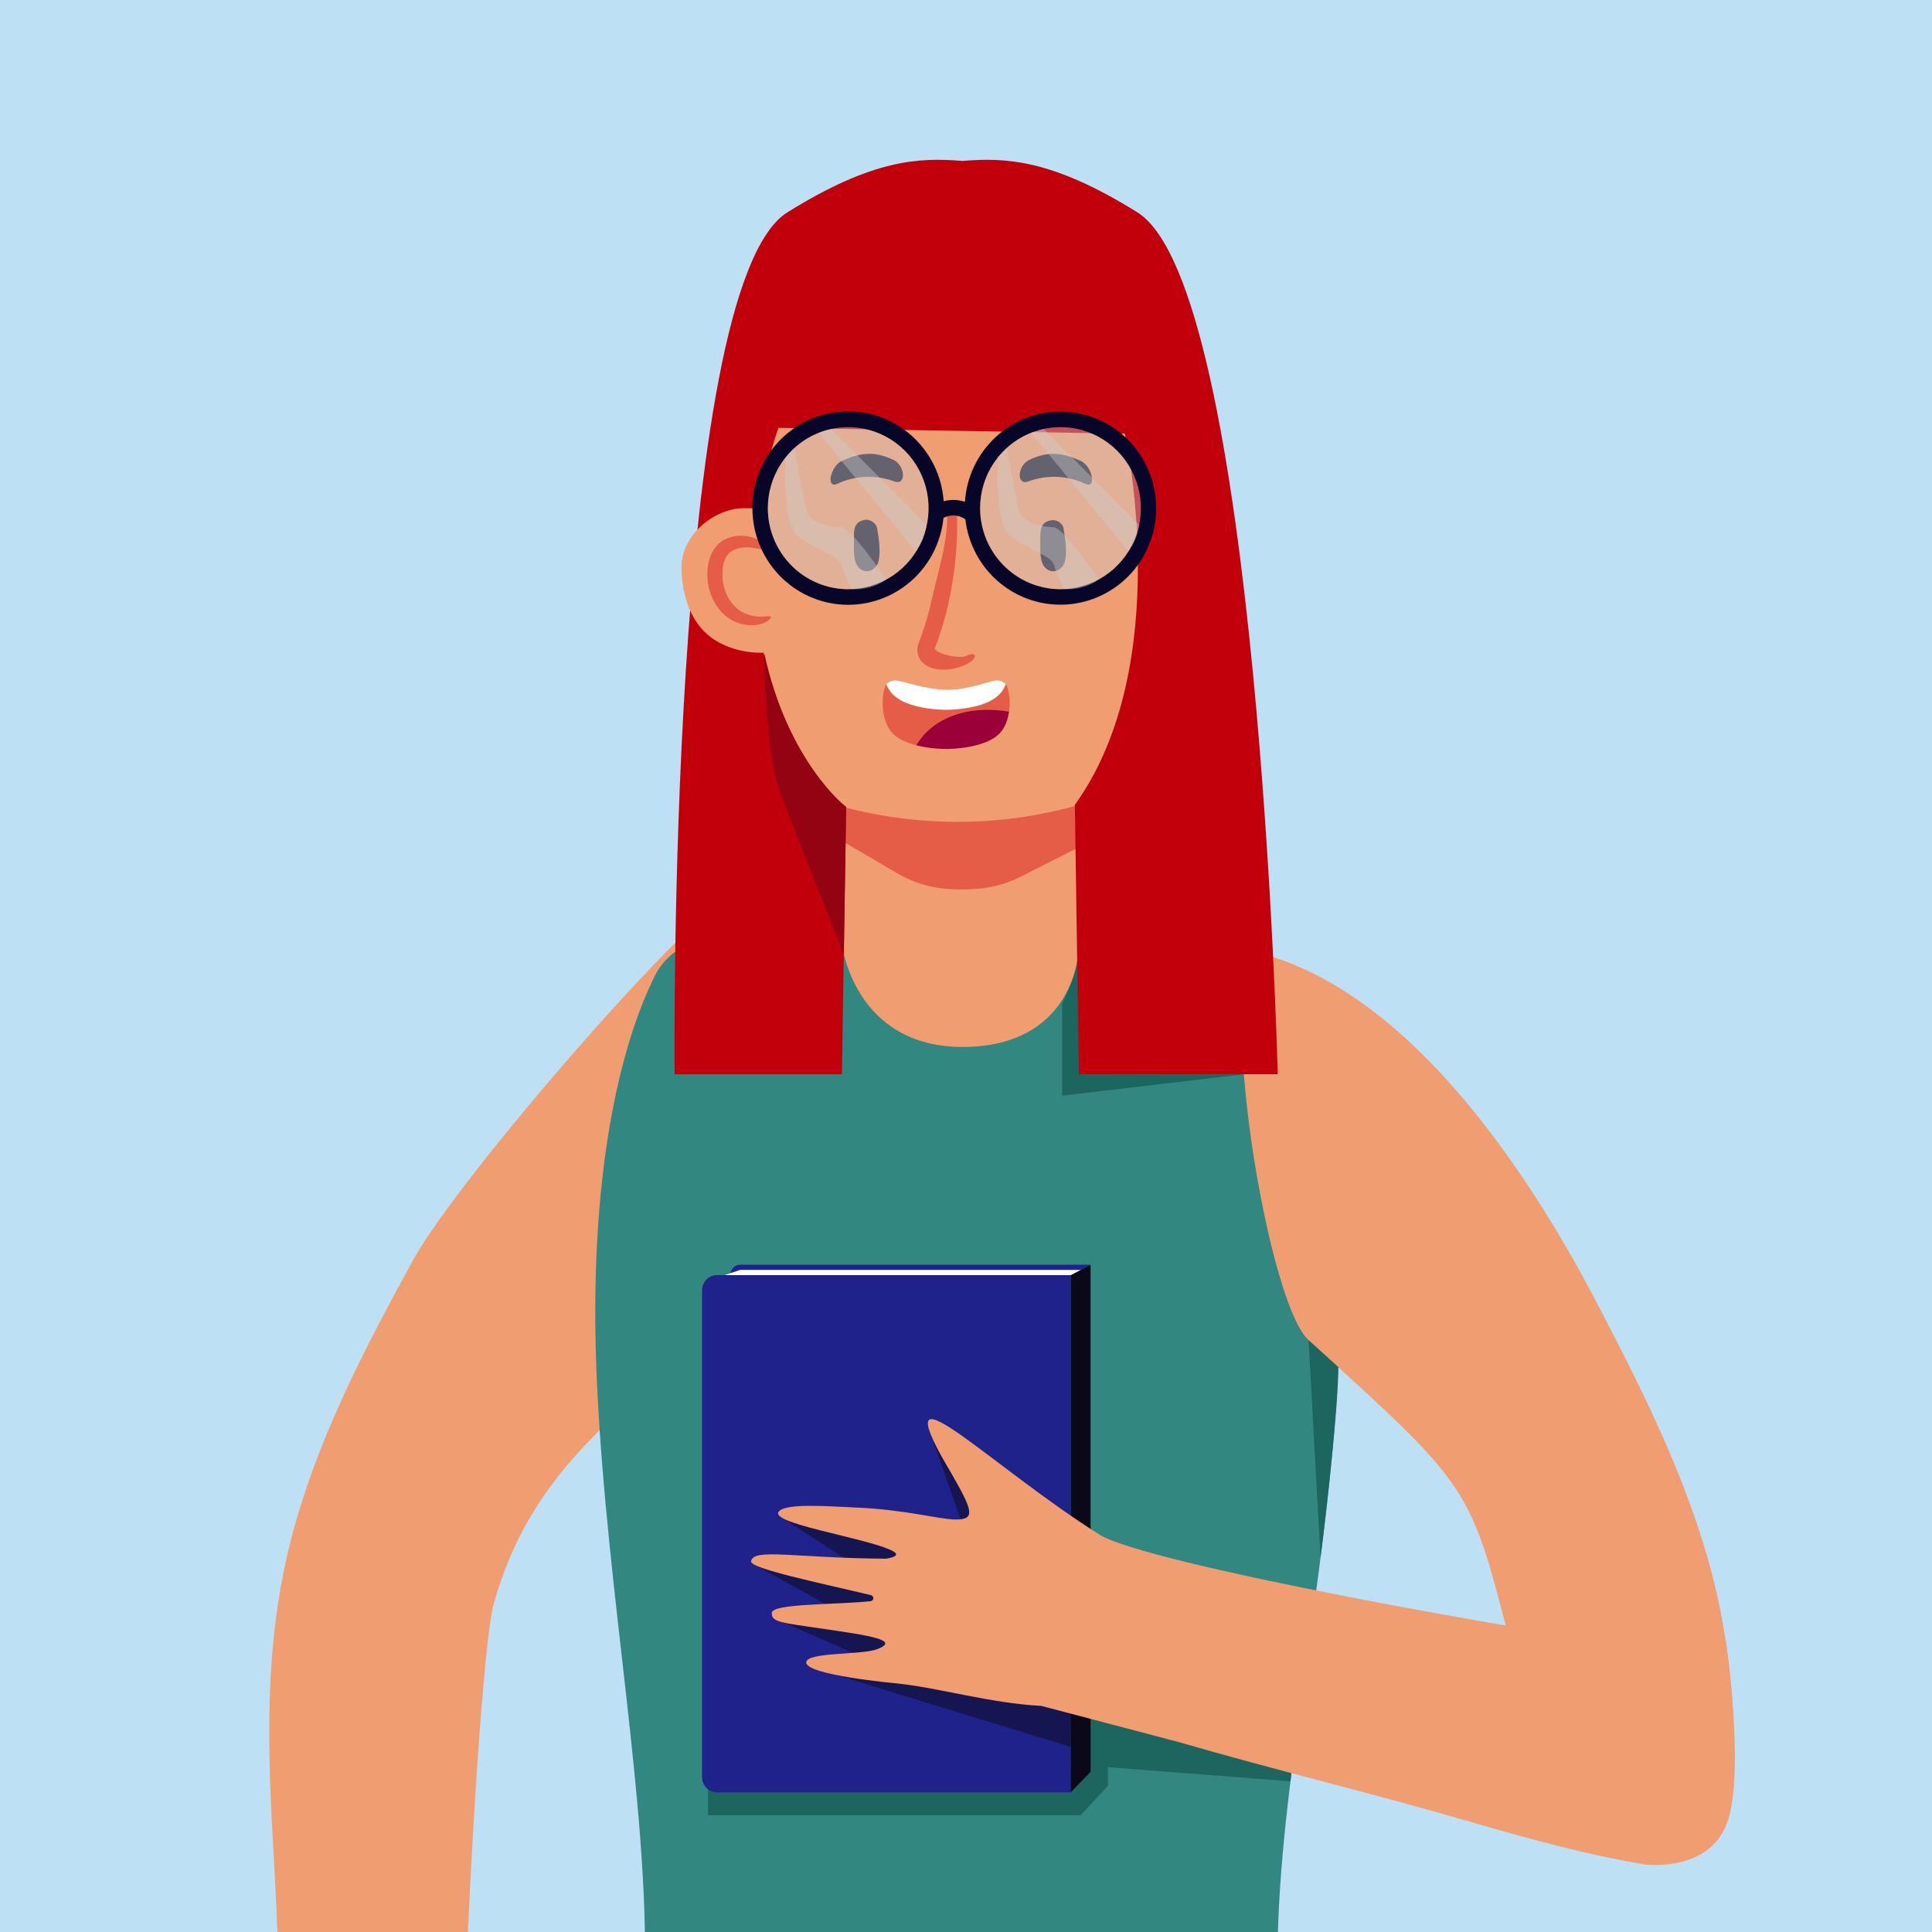 <svg width="174" height="174" viewBox="0 0 174 174" fill="none" xmlns="http://www.w3.org/2000/svg">
<rect x="0" y="0" width="174" height="174" fill="#808080" stroke="none"/>
<g clip-path="url(#clip0_682_1686)">
<path d="M187.097 -12.273H-11.494V200.853H187.097V-12.273Z" fill="#BDE0F4"/>
<path d="M42.304 205.582C40.33 199.916 43.029 149.624 44.458 144.474C48.609 129.564 60.149 124.398 75.061 111.064C80.154 106.502 78.257 82.152 67.153 79.939C64.335 79.376 41.359 105.907 37.235 113.436C32.843 121.444 28.441 129.829 26.162 138.851C23.739 148.443 24.098 157.614 24.669 167.422C25.212 176.79 25.257 185.05 25.8 194.418L26.219 207.314C25.433 211.955 25.765 216.802 25.304 220.608C25.304 220.608 24.209 228.823 25.347 229.005C26.271 229.153 27.058 224.268 27.902 222.982C28.669 221.829 29.057 222.059 28.772 225.981C28.371 231.818 28.032 232.823 28.961 233.034C29.807 233.229 30.921 227.614 31.956 224.519C31.975 224.453 32.017 224.397 32.075 224.362C32.133 224.326 32.202 224.314 32.269 224.326C32.335 224.339 32.395 224.376 32.435 224.43C32.476 224.485 32.496 224.553 32.49 224.621C32.547 229.304 32.398 235.876 33.064 235.896C34.282 235.939 34.199 232.127 35.968 223.982C36.424 222.861 36.687 223.008 36.838 223.865C37.36 226.763 36.734 234.985 37.931 234.432C38.844 234.008 39.407 229.972 39.817 227.702C40.614 223.354 40.447 220.196 40.741 218.703C41.179 216.529 42.027 217.376 46.036 221.159C53.029 227.396 46.144 216.585 42.309 205.582" fill="#F09D71"/>
<path d="M59.036 87.777C62.106 81.749 76.073 82.957 76.073 82.957L97.28 83.426C97.28 83.426 112.009 82.143 115.077 88.163C118.144 94.183 121.429 104.547 120.511 123.57C119.592 142.593 114.769 162.346 115.077 177.646C115.384 192.946 125.847 206.393 125.847 206.393H48.602C48.602 206.393 57.768 192.947 58.078 177.646C58.387 162.344 54.693 143.821 53.775 124.799C52.856 105.776 55.969 93.804 59.036 87.777Z" fill="#328781"/>
<path d="M136.204 148.734C132.376 133.738 132.664 134.151 117.854 120.7C113.852 117.066 108.883 84.509 114.073 86.018C129.123 90.392 140.132 110.25 144.094 117.863C148.311 125.966 152.533 134.445 154.617 143.515C155.499 147.434 156.004 151.429 156.127 155.446H136.925C136.69 152.084 136.443 149.664 136.204 148.734Z" fill="#F09D71"/>
<path d="M155.44 147.862C155.44 147.862 157.253 160.19 155.44 164.439C153.627 168.689 148.102 167.912 148.102 167.912L141.984 153.544L155.44 147.862Z" fill="#F09D71"/>
<path d="M117.854 120.699L118.931 140.294C118.931 140.294 120.533 127.514 120.531 123.131L117.854 120.699Z" fill="#1C665F"/>
<path d="M112.027 96.748L95.662 98.678V90.36C95.662 90.36 96.725 88.351 97.054 86.2L97.075 83.419L112.027 96.748Z" fill="#1C665F"/>
<path d="M75.825 85.067C75.825 85.067 76.924 94.29 86.696 94.29C96.468 94.29 97.061 86.201 97.061 86.201L97.167 72.491C99.937 72.491 104.997 66.859 106.003 61.921C106.923 57.393 106.44 48.301 106.109 37.631C105.947 32.387 103.766 27.413 100.03 23.762C96.293 20.11 91.294 18.07 86.091 18.071H85.984C80.736 18.071 75.697 20.148 71.952 23.856C68.206 27.564 66.054 32.606 65.959 37.898C65.771 47.899 65.504 55.833 66.307 61.921C66.944 66.783 72.799 73.093 75.828 72.642L75.825 85.067Z" fill="#F09D71"/>
<path d="M97.167 72.491C90.242 74.463 82.92 74.527 75.962 72.679L75.824 72.642V75.73L80.748 78.616C82.026 79.377 83.45 79.856 84.924 80.02C86.152 80.148 87.39 80.136 88.615 79.983C89.806 79.823 90.961 79.459 92.031 78.906L97.174 76.299L97.167 72.491Z" fill="#E55C47"/>
<path d="M76.908 48.776C76.898 47.804 76.841 46.959 77.952 46.809C78.153 46.802 78.352 46.852 78.526 46.953C78.7 47.055 78.842 47.204 78.936 47.383C78.964 47.441 78.984 47.503 78.996 47.567C79.15 48.49 79.317 49.545 79.137 50.475C78.986 51.264 78.119 51.768 77.432 51.206C76.807 50.694 76.908 49.511 76.908 48.776Z" fill="#1E1B2E"/>
<path d="M93.692 48.776C93.683 47.804 93.641 46.988 94.753 46.846C94.949 46.833 95.145 46.877 95.317 46.973C95.488 47.069 95.629 47.213 95.721 47.388C95.75 47.446 95.77 47.508 95.782 47.573C95.935 48.495 96.102 49.55 95.924 50.48C95.771 51.269 94.905 51.773 94.219 51.212C93.593 50.694 93.701 49.511 93.692 48.776Z" fill="#1E1B2E"/>
<path d="M97.757 43.578C96.954 43.199 96.084 42.985 95.198 42.948C94.313 42.912 93.429 43.054 92.598 43.365C91.514 43.749 91.635 41.946 92.662 41.435C94.466 40.558 95.768 40.811 97.332 41.509C98.376 41.976 98.79 44.062 97.757 43.571V43.578Z" fill="#1E1B2E"/>
<path d="M75.398 43.578C76.201 43.198 77.072 42.984 77.959 42.948C78.845 42.911 79.73 43.053 80.562 43.365C81.646 43.749 81.522 41.946 80.496 41.435C78.693 40.558 77.39 40.811 75.827 41.509C74.783 41.976 74.369 44.062 75.401 43.571L75.398 43.578Z" fill="#1E1B2E"/>
<path d="M86.198 46.525C86.264 49.616 85.888 52.701 85.083 55.684C84.889 56.386 84.674 57.087 84.428 57.789C84.221 58.372 84.007 58.405 84.472 58.689C84.994 59.011 86.527 59.342 87.073 59.051C87.797 58.665 88.011 59.119 87.581 59.475C86.308 60.528 83.158 60.846 82.657 58.888C82.501 58.268 82.831 57.712 83.024 57.145C83.396 56.066 83.706 54.967 83.952 53.852C84.489 51.443 85.314 48.939 85.314 46.483C85.314 45.469 86.184 45.539 86.198 46.539V46.525Z" fill="#E55C47"/>
<path d="M79.828 61.627C79.953 61.936 80.129 62.22 80.35 62.467C81.295 63.52 83.434 63.88 84.996 63.92H85.435C87.001 63.88 89.136 63.517 90.082 62.467C90.3 62.219 90.473 61.935 90.594 61.627C90.632 61.674 90.663 61.727 90.686 61.783C90.934 62.525 91 63.317 90.877 64.09C89.536 63.862 87.291 63.72 85.214 64.713C84.094 65.22 83.155 66.061 82.524 67.122C81.641 66.896 80.834 66.538 80.345 65.996C79.367 64.92 79.327 62.838 79.74 61.785C79.762 61.728 79.791 61.675 79.828 61.627Z" fill="#E55C47"/>
<path d="M85.435 63.92H84.991C83.425 63.88 81.29 63.517 80.345 62.467C80.124 62.22 79.947 61.935 79.823 61.627C79.933 61.507 80.068 61.414 80.219 61.355C80.37 61.297 80.532 61.274 80.693 61.29C81.354 61.334 83.383 62.125 85.372 62.125C87.246 62.125 89.085 61.332 89.708 61.29C89.869 61.274 90.031 61.297 90.183 61.355C90.334 61.414 90.469 61.507 90.578 61.627C90.457 61.935 90.284 62.219 90.067 62.467C89.132 63.515 87.001 63.88 85.435 63.92Z" fill="white"/>
<path d="M85.21 64.713C87.287 63.72 89.532 63.862 90.873 64.09C90.771 64.806 90.525 65.506 90.078 65.996C89.132 67.048 86.993 67.41 85.431 67.45H84.987C84.155 67.432 83.328 67.322 82.519 67.122C83.151 66.061 84.09 65.22 85.21 64.713Z" fill="#9C0038"/>
<path d="M70.915 19.124C78.606 14.331 82.765 14.176 86.675 14.494C90.583 14.176 94.741 14.331 102.434 19.124C113.297 25.895 115.077 96.746 115.077 96.746H97.167L96.803 72.489C105.943 59.77 101.306 39.058 101.306 39.058L70.11 38.532C70.11 38.532 65.843 49.643 69.63 62.286C70.848 66.373 72.649 69.98 76.205 72.684L75.824 96.753H60.757C60.757 96.753 60.051 25.897 70.915 19.124Z" fill="#C2000B"/>
<path d="M72.21 57.881C72.849 47.971 73.508 50.708 72.643 48.301C71.891 46.22 69.546 45.748 66.964 45.769C64.382 45.79 61.285 48.14 61.375 51.272C61.452 53.814 62.308 56.425 64.523 57.734C66.738 59.042 69.581 59.085 71.978 58.144" fill="#F09D71"/>
<path d="M69.426 55.545C69.331 55.37 68.541 55.738 67.408 55.358C66.26 55.054 65.113 53.724 65.068 51.891C65.028 50.987 65.242 50.16 65.706 49.769C66.171 49.378 66.91 49.243 67.493 49.303C68.711 49.434 69.553 49.78 69.633 49.576C69.684 49.445 69.112 48.815 67.66 48.367C66.94 48.192 65.892 48.118 64.916 48.815C63.945 49.56 63.664 50.834 63.712 51.941C63.742 53.048 64.139 54.113 64.84 54.966C65.439 55.681 66.278 56.15 67.198 56.282C68.798 56.486 69.559 55.647 69.426 55.545Z" fill="#E55C47"/>
<path d="M67.764 45.768C67.763 47.999 68.613 50.146 70.137 51.764C71.661 53.381 73.744 54.346 75.954 54.459C78.164 54.572 80.333 53.824 82.011 52.369C83.69 50.915 84.749 48.865 84.971 46.645C85.279 46.478 85.627 46.402 85.976 46.425C86.325 46.448 86.66 46.57 86.943 46.777C87.201 48.999 88.298 51.035 90.007 52.462C91.716 53.889 93.905 54.597 96.118 54.438C98.331 54.279 100.398 53.266 101.89 51.61C103.381 49.953 104.182 47.781 104.125 45.544C104.068 43.307 103.159 41.179 101.585 39.601C100.012 38.024 97.896 37.118 95.678 37.074C93.46 37.029 91.31 37.849 89.675 39.362C88.041 40.875 87.048 42.965 86.903 45.198C86.284 44.987 85.618 44.969 84.989 45.145C84.833 42.895 83.817 40.793 82.153 39.284C80.49 37.776 78.31 36.978 76.075 37.059C73.839 37.141 71.722 38.095 70.171 39.721C68.62 41.347 67.757 43.517 67.763 45.773L67.764 45.768ZM88.272 45.768C88.272 44.325 88.697 42.914 89.492 41.714C90.287 40.514 91.417 39.578 92.74 39.026C94.062 38.474 95.517 38.329 96.921 38.611C98.325 38.893 99.615 39.588 100.626 40.609C101.638 41.629 102.328 42.93 102.607 44.345C102.886 45.761 102.742 47.228 102.194 48.562C101.646 49.895 100.718 51.035 99.528 51.836C98.338 52.638 96.938 53.066 95.507 53.065C93.588 53.063 91.749 52.294 90.393 50.926C89.036 49.557 88.273 47.703 88.272 45.768ZM69.155 45.768C69.155 44.324 69.579 42.913 70.375 41.713C71.17 40.513 72.301 39.578 73.623 39.026C74.946 38.474 76.401 38.329 77.805 38.611C79.209 38.893 80.499 39.589 81.51 40.61C82.522 41.631 83.211 42.932 83.49 44.347C83.768 45.763 83.624 47.231 83.076 48.564C82.527 49.897 81.599 51.037 80.408 51.838C79.217 52.639 77.818 53.066 76.386 53.065C74.468 53.062 72.63 52.292 71.274 50.924C69.918 49.556 69.156 47.702 69.155 45.768Z" fill="#070628"/>
<g style="mix-blend-mode:color-dodge" opacity="0.4">
<path d="M95.507 53.065C96.939 53.066 98.338 52.638 99.528 51.836C100.719 51.035 101.646 49.895 102.194 48.562C102.742 47.228 102.886 45.761 102.607 44.345C102.328 42.93 101.639 41.629 100.627 40.609C99.615 39.588 98.325 38.893 96.922 38.611C95.518 38.329 94.063 38.474 92.74 39.026C91.418 39.578 90.287 40.514 89.492 41.714C88.697 42.914 88.272 44.325 88.272 45.768C88.275 47.702 89.038 49.557 90.394 50.925C91.75 52.293 93.589 53.062 95.507 53.065Z" fill="#CCCCCC"/>
</g>
<g style="mix-blend-mode:color-dodge" opacity="0.4">
<path d="M76.386 53.065C77.818 53.066 79.217 52.638 80.407 51.836C81.597 51.035 82.525 49.895 83.073 48.562C83.621 47.228 83.765 45.761 83.486 44.345C83.207 42.93 82.518 41.629 81.506 40.609C80.494 39.588 79.204 38.893 77.8 38.611C76.397 38.329 74.942 38.474 73.619 39.026C72.297 39.578 71.166 40.514 70.371 41.714C69.576 42.914 69.151 44.325 69.151 45.768C69.154 47.702 69.917 49.557 71.273 50.925C72.629 52.293 74.468 53.062 76.386 53.065Z" fill="#CCCCCC"/>
</g>
<g style="mix-blend-mode:color-dodge" opacity="0.4">
<path d="M79.828 52.187C79.828 52.187 76.649 47.478 75.731 47.478C74.812 47.478 72.933 47.09 72.665 46.087C72.397 45.083 71.539 40.355 71.539 40.355L70.773 41.17C70.773 41.17 70.297 47.022 71.863 48.289C73.429 49.555 75.579 49.989 75.809 50.936C76.039 51.884 76.691 53.057 76.691 53.057C77.806 53.154 78.919 52.845 79.828 52.187Z" fill="#CCCCCC"/>
</g>
<g style="mix-blend-mode:color-dodge" opacity="0.4">
<path d="M98.966 52.187C98.966 52.187 95.787 47.478 94.869 47.478C93.95 47.478 92.071 47.09 91.803 46.087C91.535 45.083 90.677 40.355 90.677 40.355L89.912 41.17C89.912 41.17 89.436 47.022 91.002 48.289C92.569 49.555 94.719 49.989 94.949 50.936C95.178 51.884 95.833 53.057 95.833 53.057C96.947 53.153 98.058 52.844 98.966 52.187Z" fill="#CCCCCC"/>
</g>
<g style="mix-blend-mode:color-dodge" opacity="0.4">
<path d="M92.871 38.976L101.616 49.654C102.164 48.966 102.5 48.131 102.584 47.252L94 38.625C94 38.625 93.125 38.872 92.871 38.976Z" fill="#CCCCCC"/>
</g>
<g style="mix-blend-mode:color-dodge" opacity="0.4">
<path d="M73.714 38.976L82.466 49.654C83.014 48.966 83.35 48.131 83.433 47.252L74.848 38.625C74.848 38.625 73.966 38.872 73.714 38.976Z" fill="#CCCCCC"/>
</g>
<path d="M68.822 58.792C68.822 58.792 68.866 67.663 70.256 71.353C71.646 75.043 75.998 85.939 75.998 85.939L76.207 72.679C76.207 72.679 70.964 68.672 68.822 58.792Z" fill="#930311"/>
<path d="M116.22 160.428L99.785 159.156V160.83L97.325 163.488H63.766V145.967L105.839 150.199L116.564 157.619L116.22 160.428Z" fill="#1C665F"/>
<path d="M96.43 161.429H64.588C64.227 161.429 63.881 161.284 63.626 161.027C63.37 160.77 63.227 160.421 63.227 160.057L63.227 116.21C63.227 115.846 63.37 115.497 63.626 115.24C63.881 114.983 64.227 114.838 64.588 114.838H96.43V161.429Z" fill="#20228C"/>
<path d="M96.43 114.839L98.222 113.902V159.572L96.43 161.428V114.839Z" fill="#0A0819"/>
<path d="M98.221 113.902H66.689C66.442 113.902 66.206 114.001 66.032 114.177C65.858 114.352 65.76 114.591 65.76 114.839H96.429L98.221 113.902Z" fill="#20228C"/>
<path d="M97.326 114.371H66.649L65.269 114.84H96.43L97.326 114.371Z" fill="white"/>
<path opacity="0.5" d="M96.43 157.335L72.934 150.126L78.067 149.412L69.63 145.701H76.553L67.798 140.827L77.286 141.144L70.23 136.551L86.967 138.135L83.901 129.362L96.663 142.571L96.43 157.335Z" fill="#0A0819"/>
<path d="M148.102 167.911C142.727 167.013 137.472 165.548 132.026 163.962C123.086 161.363 115.104 159.494 106.162 156.896L93.786 153.638C89.123 153.387 84.506 151.992 80.724 151.606C80.724 151.606 72.537 150.871 72.61 149.711C72.673 148.771 77.571 149.072 79.001 148.527C80.285 148.027 80.15 147.595 76.29 147.018C70.557 146.121 69.504 146.233 69.504 145.275C69.504 144.398 75.177 144.544 78.401 144.207C78.468 144.202 78.531 144.172 78.578 144.123C78.624 144.074 78.652 144.01 78.654 143.942C78.656 143.874 78.634 143.808 78.591 143.755C78.547 143.703 78.487 143.669 78.42 143.659C73.896 142.57 67.512 141.268 67.641 140.608C67.867 139.398 71.535 140.324 79.805 140.38C80.99 140.178 80.905 139.887 80.111 139.549C77.421 138.401 69.332 137.197 70.129 136.143C70.741 135.338 74.769 135.674 77.056 135.771C81.437 135.946 84.456 136.808 85.965 136.848C88.164 136.896 87.531 135.876 84.759 131.1C80.268 122.845 89.206 132.002 99.002 138.201C103.137 140.814 136.934 146.951 151.926 148.935L148.102 167.911Z" fill="#F09D71"/>
</g>
<defs>
<clipPath id="clip0_682_1686">
<rect width="174" height="174" fill="white"/>
</clipPath>
</defs>
</svg>
